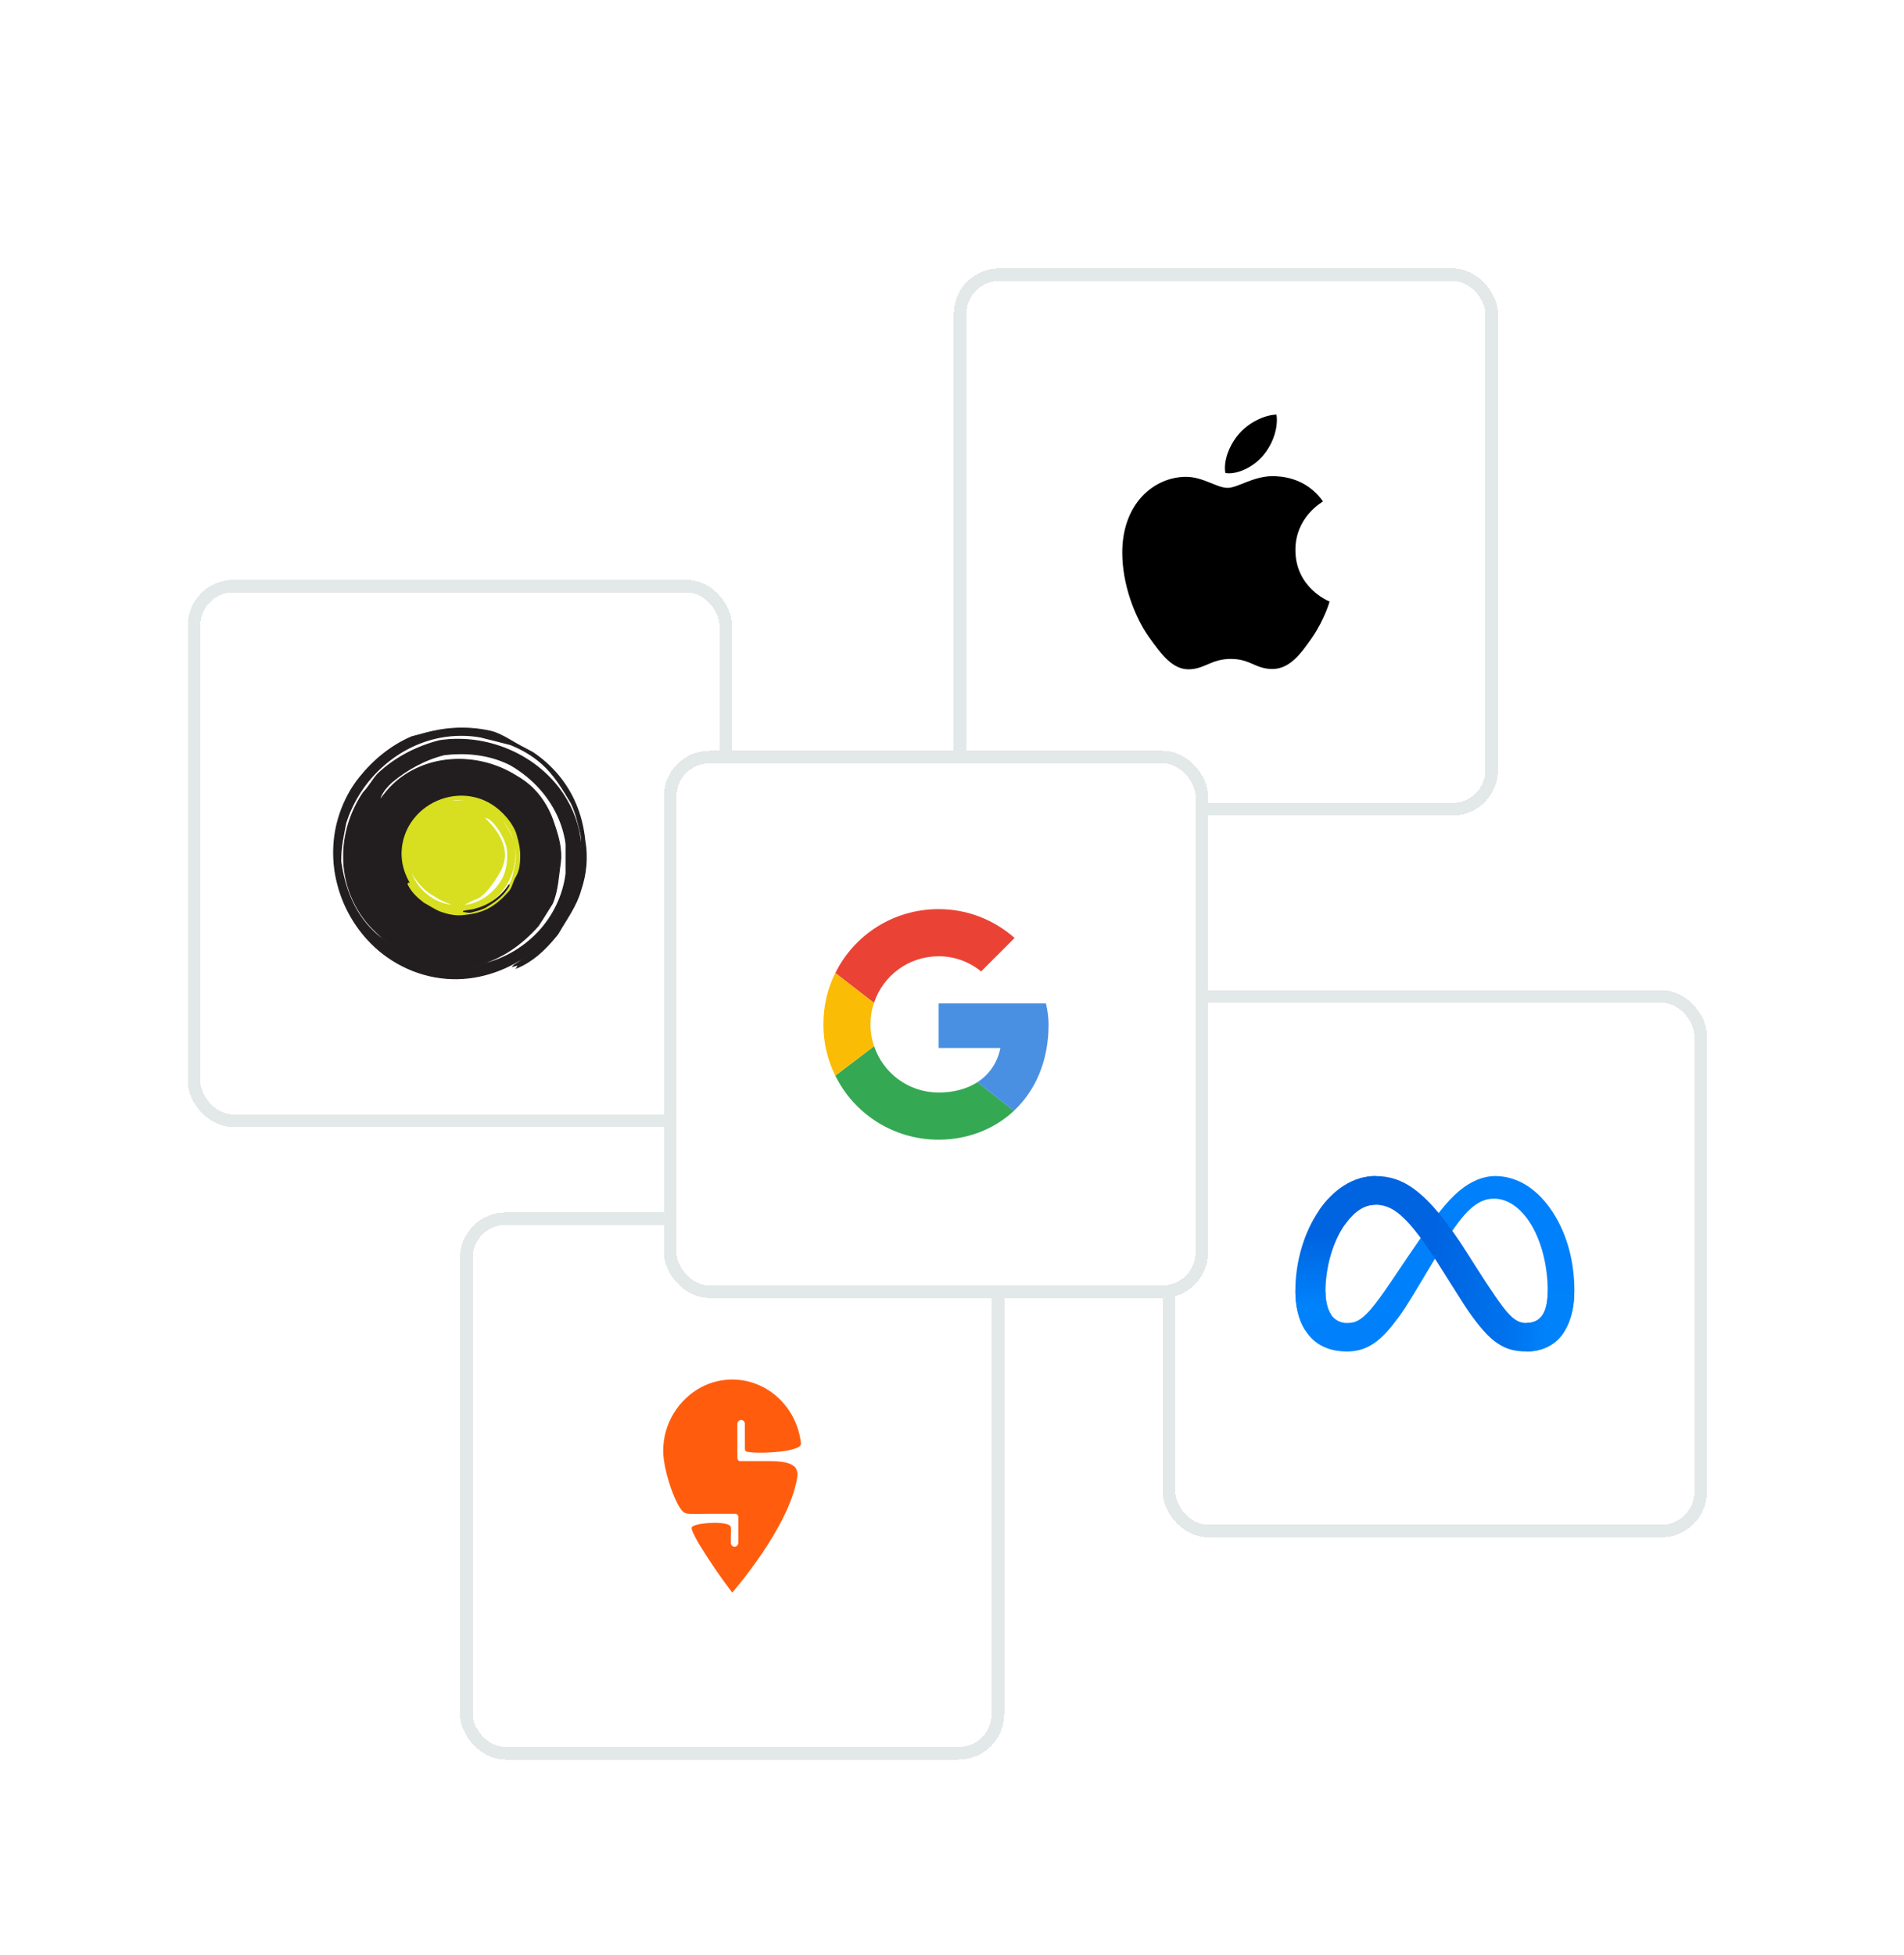 <svg width="152" height="156" viewBox="0 0 152 156" fill="none" xmlns="http://www.w3.org/2000/svg">
<g filter="url(#filter0_d_2967_4217)">
<rect x="36.727" y="94.337" width="43.438" height="43.662" rx="3.628" fill="white" shape-rendering="crispEdges"/>
<path d="M58.465 124.668L58.43 124.639C57.483 123.396 56.6 122.102 55.784 120.762C55.413 120.112 55.17 119.607 55.218 119.48C55.339 119.139 57.499 118.953 58.159 119.262C58.361 119.353 58.356 119.479 58.356 119.551C58.356 119.862 58.341 120.698 58.341 120.698C58.341 120.782 58.373 120.861 58.429 120.92C58.485 120.979 58.561 121.012 58.641 121.012C58.721 121.012 58.797 120.979 58.853 120.92C58.909 120.861 58.941 120.782 58.941 120.698V118.616C58.941 118.433 58.752 118.39 58.716 118.382C58.37 118.382 57.664 118.382 56.91 118.382C55.243 118.382 54.87 118.454 54.586 118.26C53.972 117.841 52.969 115.017 52.946 113.428C52.913 111.186 54.185 109.245 55.977 108.284C56.771 107.867 57.65 107.656 58.539 107.669C59.428 107.683 60.301 107.92 61.083 108.361C61.866 108.802 62.535 109.434 63.033 110.203C63.531 110.972 63.844 111.855 63.945 112.778C63.944 112.78 63.944 112.783 63.945 112.785C64.002 113.48 60.332 113.628 59.607 113.426C59.566 113.412 59.531 113.385 59.505 113.349C59.48 113.313 59.467 113.269 59.467 113.225C59.467 112.696 59.463 111.21 59.463 111.21C59.463 111.169 59.455 111.128 59.44 111.09C59.425 111.052 59.402 111.018 59.374 110.989C59.346 110.96 59.313 110.937 59.277 110.921C59.24 110.905 59.201 110.897 59.162 110.898C59.082 110.898 59.006 110.931 58.95 110.989C58.894 111.048 58.862 111.128 58.862 111.211L58.868 113.951C58.869 114.005 58.887 114.057 58.92 114.098C58.953 114.139 58.999 114.167 59.05 114.178H61.331C62.545 114.178 63.056 114.324 63.395 114.595C63.621 114.778 63.709 115.118 63.632 115.565C62.938 119.534 58.624 124.463 58.465 124.668Z" fill="#FF5D0D"/>
<rect x="37.227" y="94.837" width="42.438" height="42.662" rx="3.128" stroke="#E3E8E8" shape-rendering="crispEdges"/>
</g>
<g filter="url(#filter1_d_2967_4217)">
<rect x="76.147" y="19" width="43.438" height="43.662" rx="3.628" fill="white" shape-rendering="crispEdges"/>
<path d="M105.614 37.596C105.496 37.688 103.414 38.861 103.414 41.469C103.414 44.486 106.063 45.554 106.142 45.58C106.13 45.645 105.722 47.042 104.746 48.465C103.876 49.717 102.967 50.968 101.584 50.968C100.202 50.968 99.846 50.164 98.25 50.164C96.695 50.164 96.142 50.994 94.878 50.994C93.613 50.994 92.731 49.835 91.716 48.412C90.541 46.741 89.592 44.145 89.592 41.681C89.592 37.729 92.162 35.633 94.691 35.633C96.034 35.633 97.155 36.515 97.998 36.515C98.801 36.515 100.054 35.58 101.582 35.58C102.162 35.58 104.244 35.633 105.614 37.596ZM100.857 33.907C101.489 33.156 101.936 32.115 101.936 31.075C101.936 30.93 101.924 30.784 101.898 30.666C100.869 30.705 99.645 31.351 98.907 32.207C98.328 32.866 97.787 33.907 97.787 34.962C97.787 35.12 97.813 35.279 97.826 35.33C97.891 35.342 97.996 35.356 98.102 35.356C99.025 35.356 100.186 34.738 100.857 33.907Z" fill="black"/>
<rect x="76.647" y="19.5" width="42.438" height="42.662" rx="3.128" stroke="#E3E8E8" shape-rendering="crispEdges"/>
</g>
<g filter="url(#filter2_d_2967_4217)">
<rect x="15" y="43.855" width="43.438" height="43.662" rx="3.628" fill="white" shape-rendering="crispEdges"/>
<path d="M35.122 55.834C36.378 55.62 37.675 55.638 38.931 55.887C39.55 55.995 40.121 56.292 40.657 56.602C41.264 56.965 41.883 57.298 42.508 57.619C44.014 58.619 45.246 60.048 45.948 61.726C46.347 62.654 46.585 63.648 46.686 64.654C46.924 65.975 46.793 67.344 46.359 68.612C46.014 69.868 45.222 70.915 44.585 72.028C44.496 72.177 44.371 72.308 44.258 72.445C43.437 73.433 42.467 74.326 41.264 74.82C41.318 74.748 41.348 74.671 41.359 74.588C41.223 74.617 41.086 74.653 40.949 74.695C41.026 74.594 41.145 74.54 41.252 74.469C41.645 74.213 42.02 73.933 42.377 73.629C42.437 73.576 42.52 73.546 42.544 73.463C42.401 73.522 42.312 73.659 42.181 73.742C40.294 75.105 37.931 75.855 35.598 75.653C33.194 75.457 30.902 74.29 29.296 72.493C28.183 71.261 27.373 69.755 26.962 68.148C26.474 66.303 26.528 64.315 27.147 62.506C27.504 61.458 28.028 60.464 28.73 59.607C29.831 58.232 31.242 57.078 32.867 56.381C33.616 56.185 34.354 55.959 35.122 55.834ZM35.241 56.399C33.533 56.703 31.926 57.512 30.623 58.655C29.224 59.875 28.165 61.482 27.605 63.25C27.403 64.255 27.189 65.279 27.201 66.309C27.415 67.838 27.879 69.362 28.748 70.653C29.343 71.546 30.135 72.302 31.027 72.885C31.075 72.915 31.129 72.939 31.176 72.957C30.652 72.588 30.206 72.129 29.748 71.683C28.26 70.177 27.427 68.064 27.433 65.952C27.421 64.142 27.992 62.339 29.004 60.839C29.438 60.393 29.73 59.833 30.147 59.363C31.521 58.048 33.271 57.149 35.11 56.685C37.116 56.387 39.205 56.727 41.032 57.602C42.758 58.423 44.258 59.738 45.222 61.393C45.96 62.643 46.365 64.083 46.401 65.529C46.424 64.999 46.472 64.452 46.317 63.934C46.127 63.148 45.948 62.345 45.579 61.625C44.919 60.518 44.24 59.387 43.27 58.524C42.532 57.869 41.669 57.364 40.752 57C39.955 56.786 39.151 56.596 38.348 56.393C37.324 56.209 36.265 56.221 35.241 56.399ZM35.479 57.804C33.92 58.185 32.486 58.988 31.259 60.006C30.908 60.339 30.575 60.702 30.385 61.155C30.343 61.256 30.319 61.369 30.254 61.464C30.272 61.464 30.301 61.458 30.319 61.452C30.658 60.982 31.015 60.524 31.444 60.131C32.652 59.006 34.259 58.351 35.89 58.215C37.729 58.048 39.61 58.506 41.169 59.476C41.705 59.78 42.205 60.143 42.633 60.589C43.395 61.375 43.943 62.369 44.258 63.416C44.591 64.38 44.865 65.404 44.734 66.434C44.562 67.523 44.538 68.66 44.091 69.689C43.71 70.278 43.359 70.886 42.966 71.463C41.687 72.915 40.044 74.105 38.151 74.57C37.973 74.588 37.812 74.689 37.628 74.671C37.812 74.713 37.979 74.605 38.163 74.605C39.997 74.266 41.705 73.32 42.978 71.963C44.169 70.695 44.972 69.046 45.186 67.315C45.192 66.6 45.186 65.892 45.186 65.178C45.21 64.773 45.097 64.38 45.002 63.988C44.508 62.113 43.318 60.458 41.776 59.298C41.324 58.964 40.86 58.637 40.336 58.423C38.818 57.762 37.116 57.608 35.479 57.804ZM33.063 62.946C32.331 63.869 31.98 65.089 32.134 66.255C32.224 66.958 32.498 67.618 32.867 68.213C32.819 68.178 32.724 68.1 32.676 68.064C32.563 68.023 32.563 68.154 32.617 68.213C32.902 68.773 33.372 69.213 33.872 69.588C34.307 69.826 34.717 70.112 35.182 70.296C35.735 70.493 36.318 70.624 36.908 70.576C37.586 70.51 38.276 70.391 38.89 70.076C39.526 69.767 40.062 69.273 40.532 68.749C40.865 68.41 40.901 67.91 41.151 67.523C41.431 67.053 41.484 66.487 41.49 65.952C41.502 65.374 41.383 64.803 41.217 64.255C41.133 63.875 40.919 63.541 40.711 63.22C40.038 62.274 39.062 61.518 37.919 61.25C36.152 60.798 34.176 61.512 33.063 62.946Z" fill="#221E1F" stroke="#221E1F" stroke-width="0.08"/>
<path d="M33.062 62.946C34.175 61.512 36.151 60.797 37.919 61.25C39.061 61.518 40.037 62.273 40.71 63.22C40.918 63.541 41.133 63.874 41.216 64.255C41.383 64.803 41.502 65.374 41.49 65.951C41.484 66.487 41.43 67.053 41.15 67.523C40.9 67.91 40.865 68.409 40.531 68.749C40.061 69.273 39.526 69.766 38.889 70.076C38.276 70.391 37.585 70.51 36.907 70.576C36.318 70.624 35.734 70.493 35.181 70.296C34.717 70.112 34.306 69.826 33.871 69.588C33.372 69.213 32.901 68.773 32.616 68.213C32.562 68.154 32.562 68.023 32.675 68.064C32.723 68.1 32.818 68.177 32.866 68.213C32.497 67.618 32.223 66.957 32.134 66.255C31.979 65.089 32.33 63.868 33.062 62.946ZM35.234 61.732C35.175 61.756 35.109 61.785 35.062 61.833C36.365 61.273 37.937 61.416 39.115 62.202C39.424 62.488 39.829 62.672 40.049 63.041C40.484 63.636 40.865 64.285 41.049 64.999C41.341 66.678 40.603 68.481 39.222 69.475C38.853 69.766 38.413 69.945 37.978 70.118C37.657 70.237 37.3 70.219 36.972 70.32C37.187 70.326 37.407 70.427 37.621 70.362C38.002 70.26 38.395 70.171 38.752 69.987C39.389 69.6 40.037 69.177 40.454 68.54C40.52 68.427 40.627 68.326 40.639 68.189L40.668 68.136C40.674 68.13 40.686 68.112 40.692 68.1C40.942 67.749 40.978 67.308 41.085 66.898C41.335 66.005 41.228 65.035 40.865 64.19C40.395 63.113 39.502 62.238 38.431 61.762C37.841 61.488 37.187 61.416 36.55 61.387C36.092 61.41 35.657 61.565 35.234 61.732ZM38.472 62.69C38.817 62.994 39.139 63.315 39.418 63.672C39.948 64.345 40.353 65.19 40.252 66.065C40.198 66.719 39.829 67.285 39.484 67.82C39.174 68.285 38.829 68.743 38.383 69.094C38.163 69.272 37.877 69.344 37.621 69.469C37.383 69.582 37.163 69.731 36.907 69.796C37.282 69.874 37.651 69.731 37.996 69.612C38.924 69.249 39.686 68.528 40.156 67.659C40.514 66.909 40.591 66.053 40.49 65.237C40.305 64.499 39.918 63.827 39.424 63.249C39.222 63.047 38.996 62.833 38.698 62.809C38.615 62.779 38.55 62.726 38.472 62.69ZM32.687 66.838C33.098 68.487 34.645 69.808 36.359 69.85C35.919 69.707 35.496 69.522 35.08 69.326C34.669 69.046 34.205 68.832 33.848 68.469C33.306 67.939 32.818 67.303 32.645 66.553C32.622 66.648 32.657 66.743 32.687 66.838Z" fill="#D7DF20" stroke="#D7DF20" stroke-width="0.08"/>
<path d="M37.978 70.118C39.062 69.832 40.032 69.136 40.639 68.189C40.627 68.326 40.52 68.427 40.454 68.541C40.038 69.177 39.389 69.6 38.752 69.987C38.395 70.171 38.002 70.261 37.621 70.362C37.407 70.427 37.187 70.326 36.973 70.32C37.3 70.219 37.657 70.237 37.978 70.118Z" fill="#221E1F" stroke="#221E1F" stroke-width="0.08"/>
<rect x="15.5" y="44.355" width="42.438" height="42.662" rx="3.128" stroke="#E3E8E8" shape-rendering="crispEdges"/>
</g>
<g filter="url(#filter3_d_2967_4217)">
<rect x="92.828" y="76.601" width="43.438" height="43.662" rx="3.628" fill="white" shape-rendering="crispEdges"/>
<path d="M105.816 100.667C105.816 101.474 106.003 102.09 106.247 102.464C106.377 102.677 106.564 102.853 106.789 102.975C107.015 103.097 107.27 103.161 107.53 103.159C108.157 103.159 108.731 103.013 109.837 101.564C110.723 100.404 111.767 98.779 112.471 97.753L113.66 96.023C114.487 94.822 115.442 93.486 116.54 92.578C117.435 91.842 118.401 91.432 119.373 91.432C121.005 91.432 122.559 92.327 123.749 94.005C125.051 95.844 125.685 98.159 125.685 100.548C125.685 101.969 125.389 103.013 124.886 103.837C124.4 104.635 123.449 105.432 121.854 105.432V103.159C123.22 103.159 123.558 101.972 123.558 100.613C123.558 98.677 123.081 96.527 122.03 94.992C121.284 93.903 120.318 93.237 119.254 93.237C118.104 93.237 117.178 94.058 116.138 95.522C115.585 96.299 115.017 97.247 114.38 98.317L113.678 99.489C112.269 101.855 111.912 102.393 111.207 103.283C109.974 104.845 108.919 105.432 107.53 105.432C105.882 105.432 104.841 104.757 104.199 103.739C103.669 102.91 103.41 101.822 103.41 100.583L105.816 100.667Z" fill="#0081FB"/>
<path d="M105.307 94.166C106.41 92.557 108.001 91.432 109.827 91.432C110.884 91.432 111.935 91.725 113.033 92.576C114.233 93.503 115.511 95.03 117.109 97.546L117.681 98.449C119.063 100.628 119.85 101.748 120.31 102.277C120.901 102.956 121.316 103.156 121.854 103.156C123.219 103.156 123.558 101.969 123.558 100.61L125.68 100.547C125.68 101.968 125.384 103.011 124.881 103.836C124.4 104.635 123.449 105.432 121.854 105.432C120.863 105.432 119.984 105.228 119.013 104.361C118.266 103.695 117.393 102.513 116.722 101.45L114.724 98.292C113.722 96.708 112.803 95.526 112.271 94.994C111.697 94.416 110.962 93.721 109.788 93.721C108.838 93.721 108.031 94.352 107.355 95.317L105.307 94.166Z" fill="url(#paint0_linear_2967_4217)"/>
<path d="M109.789 93.721C108.838 93.721 108.031 94.352 107.356 95.317C106.401 96.681 105.816 98.713 105.816 100.667C105.816 101.474 106.003 102.09 106.247 102.464L104.196 103.739C103.669 102.91 103.41 101.822 103.41 100.583C103.41 98.329 104.064 95.98 105.307 94.166C106.41 92.557 108.002 91.432 109.827 91.432L109.789 93.721Z" fill="url(#paint1_linear_2967_4217)"/>
<rect x="93.328" y="77.101" width="42.438" height="42.662" rx="3.128" stroke="#E3E8E8" shape-rendering="crispEdges"/>
</g>
<g filter="url(#filter4_d_2967_4217)">
<rect x="53.002" y="57.498" width="43.438" height="43.662" rx="3.628" fill="white" shape-rendering="crispEdges"/>
<path d="M69.773 77.616C70.488 75.449 72.522 73.893 74.937 73.893C76.235 73.893 77.403 74.353 78.326 75.104L80.997 72.43C79.369 71.007 77.277 70.13 74.934 70.13C71.307 70.13 68.184 72.2 66.686 75.23L69.773 77.616Z" fill="#EA4335"/>
<path d="M78.034 83.941C77.196 84.48 76.136 84.767 74.935 84.767C72.531 84.767 70.504 83.222 69.782 81.069L66.684 83.419C68.182 86.456 71.305 88.53 74.935 88.53C77.185 88.53 79.335 87.732 80.941 86.23L78.034 83.941Z" fill="#34A853"/>
<path d="M80.935 86.231C82.617 84.66 83.71 82.324 83.71 79.33C83.71 78.788 83.627 78.202 83.501 77.659H74.93V81.214H79.864C79.62 82.41 78.966 83.334 78.028 83.942L80.935 86.231Z" fill="#4A90E2"/>
<path d="M69.777 81.07C69.594 80.523 69.493 79.941 69.493 79.33C69.493 78.73 69.59 78.155 69.766 77.616L66.679 75.23C66.065 76.462 65.731 77.853 65.731 79.33C65.731 80.8 66.072 82.191 66.679 83.42L69.777 81.07Z" fill="#FBBC05"/>
<rect x="53.502" y="57.998" width="42.438" height="42.662" rx="3.128" stroke="#E3E8E8" shape-rendering="crispEdges"/>
</g>
<defs>
<filter id="filter0_d_2967_4217" x="31.889" y="91.919" width="53.114" height="53.337" filterUnits="userSpaceOnUse" color-interpolation-filters="sRGB">
<feFlood flood-opacity="0" result="BackgroundImageFix"/>
<feColorMatrix in="SourceAlpha" type="matrix" values="0 0 0 0 0 0 0 0 0 0 0 0 0 0 0 0 0 0 127 0" result="hardAlpha"/>
<feOffset dy="2.419"/>
<feGaussianBlur stdDeviation="2.419"/>
<feComposite in2="hardAlpha" operator="out"/>
<feColorMatrix type="matrix" values="0 0 0 0 0 0 0 0 0 0 0 0 0 0 0 0 0 0 0.2 0"/>
<feBlend mode="normal" in2="BackgroundImageFix" result="effect1_dropShadow_2967_4217"/>
<feBlend mode="normal" in="SourceGraphic" in2="effect1_dropShadow_2967_4217" result="shape"/>
</filter>
<filter id="filter1_d_2967_4217" x="71.309" y="16.581" width="53.114" height="53.337" filterUnits="userSpaceOnUse" color-interpolation-filters="sRGB">
<feFlood flood-opacity="0" result="BackgroundImageFix"/>
<feColorMatrix in="SourceAlpha" type="matrix" values="0 0 0 0 0 0 0 0 0 0 0 0 0 0 0 0 0 0 127 0" result="hardAlpha"/>
<feOffset dy="2.419"/>
<feGaussianBlur stdDeviation="2.419"/>
<feComposite in2="hardAlpha" operator="out"/>
<feColorMatrix type="matrix" values="0 0 0 0 0 0 0 0 0 0 0 0 0 0 0 0 0 0 0.2 0"/>
<feBlend mode="normal" in2="BackgroundImageFix" result="effect1_dropShadow_2967_4217"/>
<feBlend mode="normal" in="SourceGraphic" in2="effect1_dropShadow_2967_4217" result="shape"/>
</filter>
<filter id="filter2_d_2967_4217" x="10.163" y="41.436" width="53.114" height="53.337" filterUnits="userSpaceOnUse" color-interpolation-filters="sRGB">
<feFlood flood-opacity="0" result="BackgroundImageFix"/>
<feColorMatrix in="SourceAlpha" type="matrix" values="0 0 0 0 0 0 0 0 0 0 0 0 0 0 0 0 0 0 127 0" result="hardAlpha"/>
<feOffset dy="2.419"/>
<feGaussianBlur stdDeviation="2.419"/>
<feComposite in2="hardAlpha" operator="out"/>
<feColorMatrix type="matrix" values="0 0 0 0 0 0 0 0 0 0 0 0 0 0 0 0 0 0 0.2 0"/>
<feBlend mode="normal" in2="BackgroundImageFix" result="effect1_dropShadow_2967_4217"/>
<feBlend mode="normal" in="SourceGraphic" in2="effect1_dropShadow_2967_4217" result="shape"/>
</filter>
<filter id="filter3_d_2967_4217" x="87.991" y="74.182" width="53.114" height="53.337" filterUnits="userSpaceOnUse" color-interpolation-filters="sRGB">
<feFlood flood-opacity="0" result="BackgroundImageFix"/>
<feColorMatrix in="SourceAlpha" type="matrix" values="0 0 0 0 0 0 0 0 0 0 0 0 0 0 0 0 0 0 127 0" result="hardAlpha"/>
<feOffset dy="2.419"/>
<feGaussianBlur stdDeviation="2.419"/>
<feComposite in2="hardAlpha" operator="out"/>
<feColorMatrix type="matrix" values="0 0 0 0 0 0 0 0 0 0 0 0 0 0 0 0 0 0 0.2 0"/>
<feBlend mode="normal" in2="BackgroundImageFix" result="effect1_dropShadow_2967_4217"/>
<feBlend mode="normal" in="SourceGraphic" in2="effect1_dropShadow_2967_4217" result="shape"/>
</filter>
<filter id="filter4_d_2967_4217" x="48.165" y="55.08" width="53.114" height="53.337" filterUnits="userSpaceOnUse" color-interpolation-filters="sRGB">
<feFlood flood-opacity="0" result="BackgroundImageFix"/>
<feColorMatrix in="SourceAlpha" type="matrix" values="0 0 0 0 0 0 0 0 0 0 0 0 0 0 0 0 0 0 127 0" result="hardAlpha"/>
<feOffset dy="2.419"/>
<feGaussianBlur stdDeviation="2.419"/>
<feComposite in2="hardAlpha" operator="out"/>
<feColorMatrix type="matrix" values="0 0 0 0 0 0 0 0 0 0 0 0 0 0 0 0 0 0 0.2 0"/>
<feBlend mode="normal" in2="BackgroundImageFix" result="effect1_dropShadow_2967_4217"/>
<feBlend mode="normal" in="SourceGraphic" in2="effect1_dropShadow_2967_4217" result="shape"/>
</filter>
<linearGradient id="paint0_linear_2967_4217" x1="108.238" y1="98.069" x2="123.57" y2="98.887" gradientUnits="userSpaceOnUse">
<stop stop-color="#0064E1"/>
<stop offset="0.4" stop-color="#0064E1"/>
<stop offset="0.83" stop-color="#0073EE"/>
<stop offset="1" stop-color="#0082FB"/>
</linearGradient>
<linearGradient id="paint1_linear_2967_4217" x1="106.618" y1="101.62" x2="106.618" y2="96.269" gradientUnits="userSpaceOnUse">
<stop stop-color="#0082FB"/>
<stop offset="1" stop-color="#0064E0"/>
</linearGradient>
</defs>
</svg>
